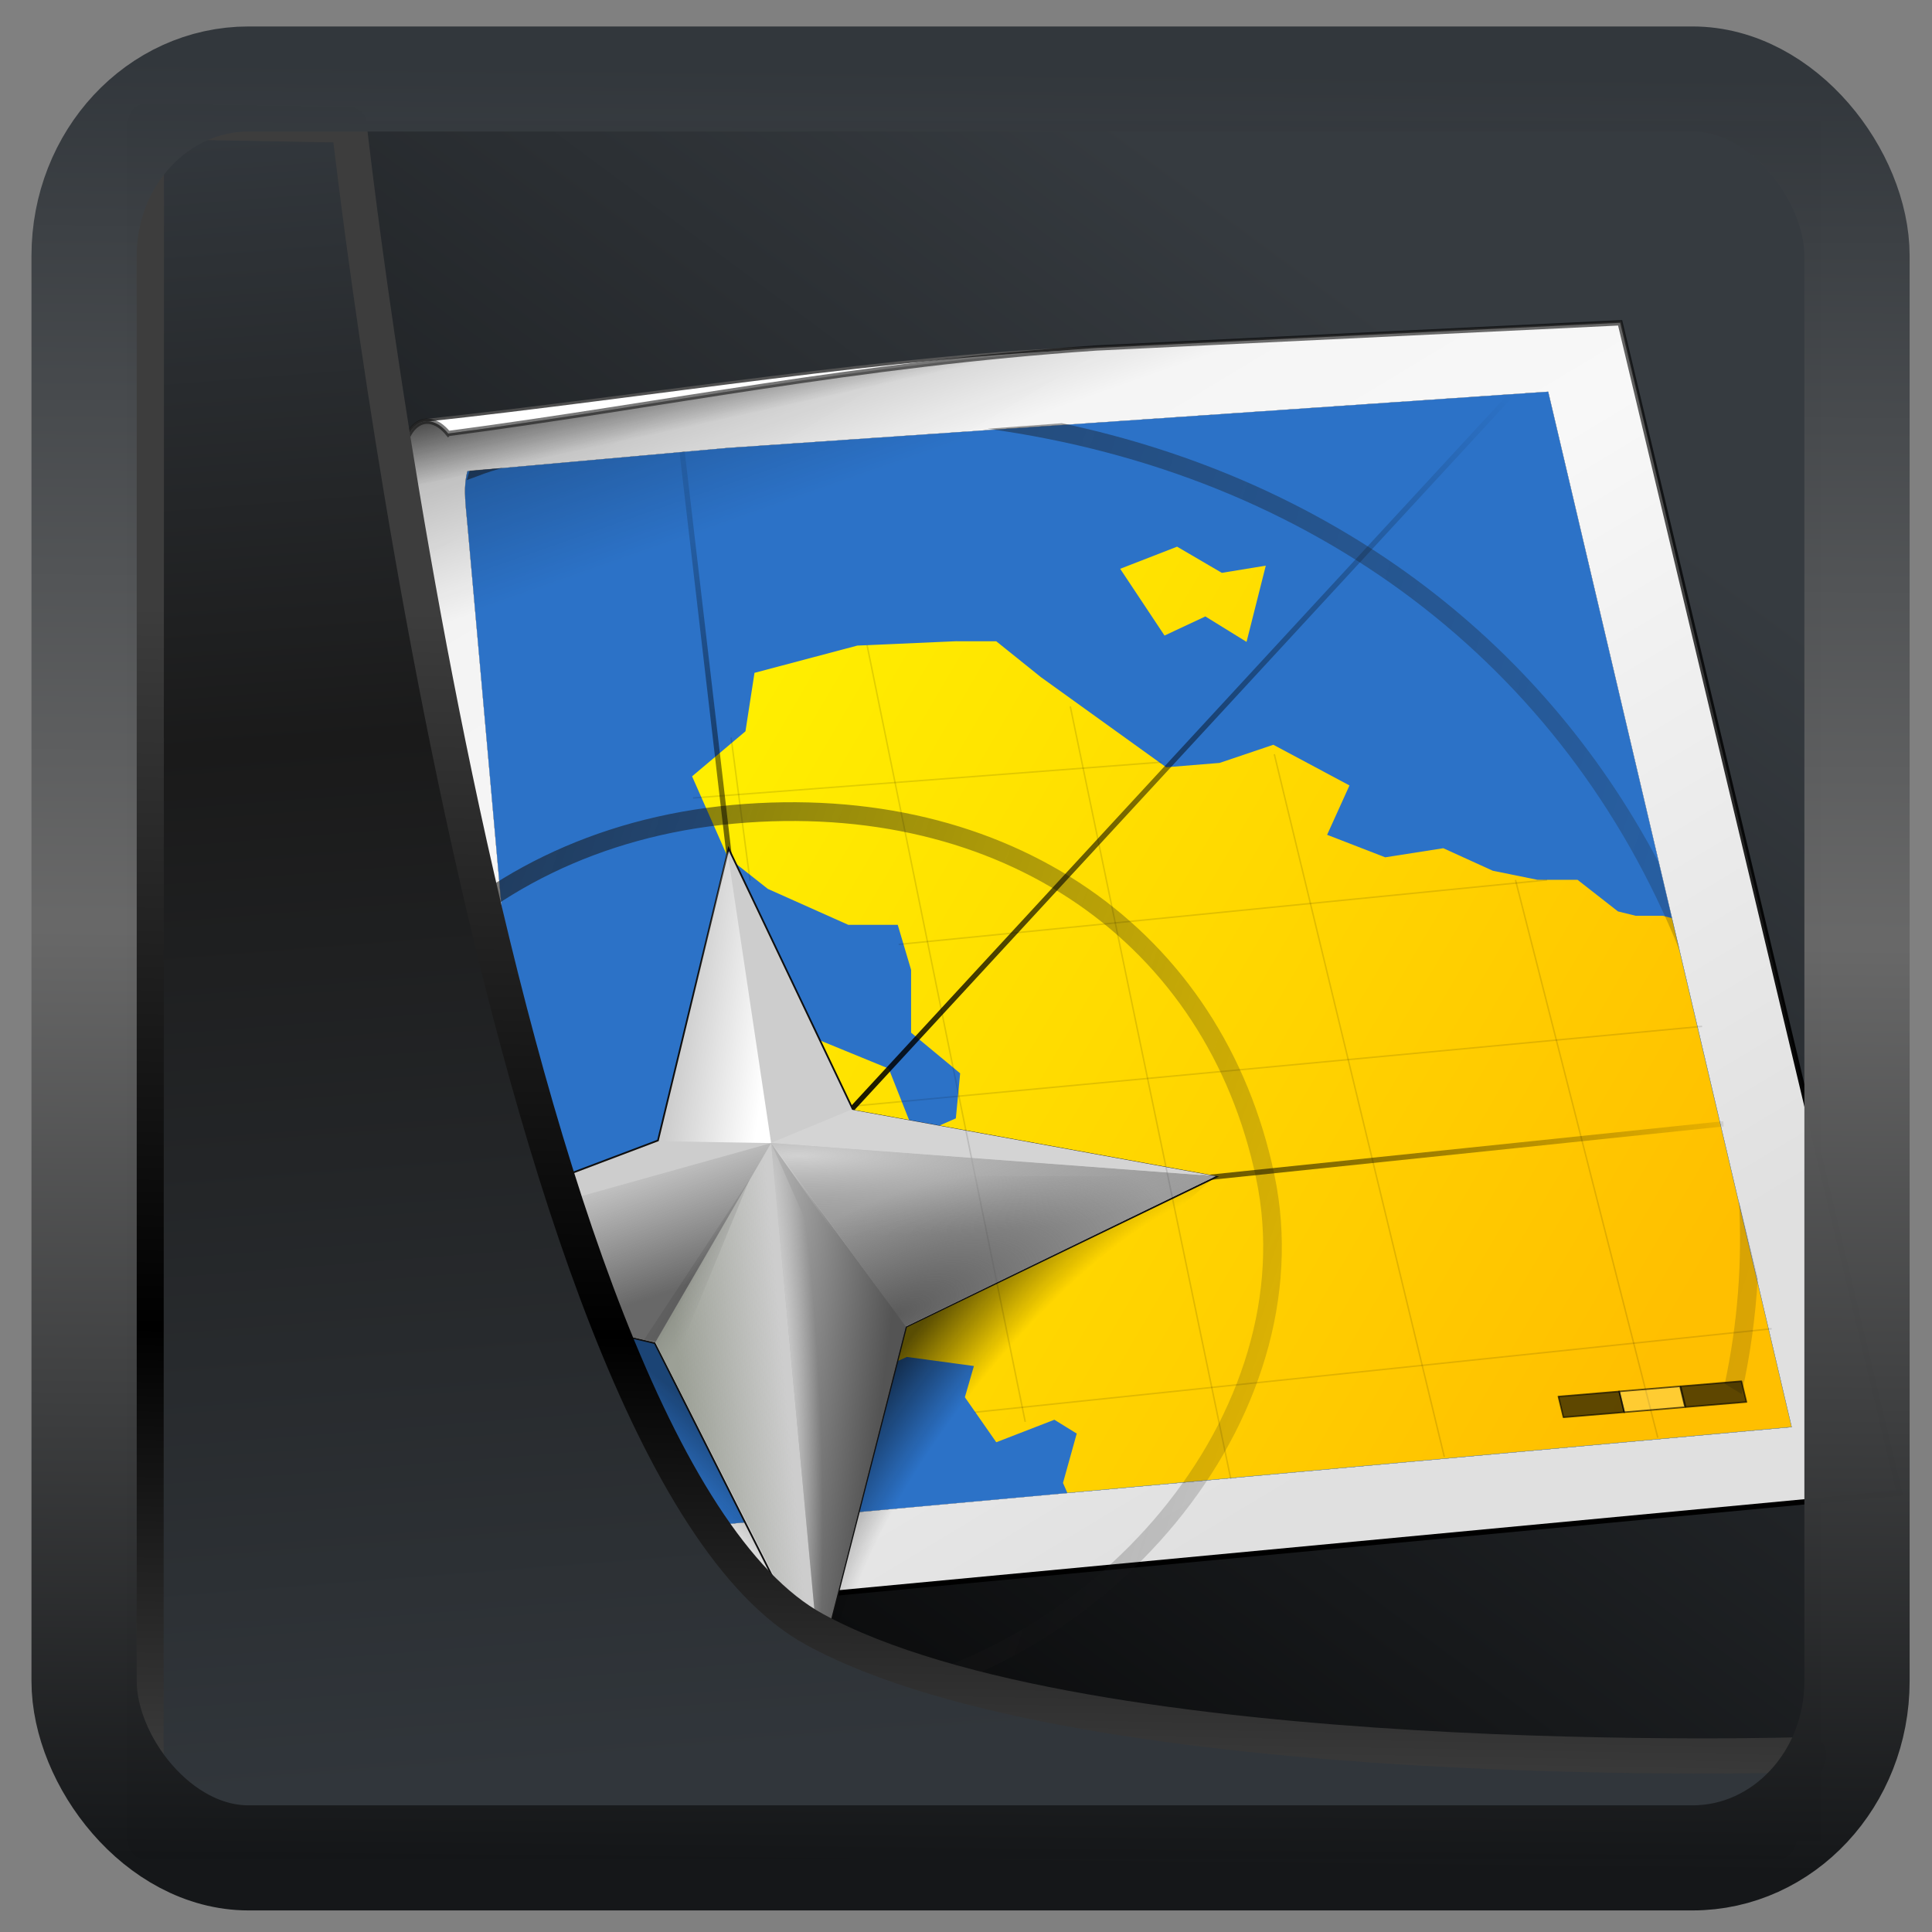 <?xml version="1.0" encoding="UTF-8" standalone="no"?>
<!-- Created with Inkscape (http://www.inkscape.org/) -->

<svg
  width="48"
  height="48"
  version="1.1"
  viewBox="0 0 48 48"
  id="svg22"
  xmlns:xlink="http://www.w3.org/1999/xlink"
  xmlns="http://www.w3.org/2000/svg"
  xmlns:svg="http://www.w3.org/2000/svg">
 <rect x="0" y="0" width="48" height="48" fill="#808080" stroke="none"/>
 <defs
   id="defs12">
  <linearGradient
    id="linearGradient917">
   <stop
     style="stop-color:#000000;stop-opacity:0.996"
     offset="0"
     id="stop913" />
   <stop
     style="stop-color:#353a3f;stop-opacity:0.996"
     offset="1"
     id="stop915" />
  </linearGradient>
  <linearGradient
    id="linearGradient1005-3-3"
    x1="5.253"
    x2="9.382"
    y1="15.383"
    y2="2.942"
    gradientTransform="matrix(1,0,0,1,1.632,-0.617)"
    gradientUnits="userSpaceOnUse">
   <stop
     stop-color="#fa8200"
     offset="0"
     id="stop2" />
   <stop
     stop-color="#ff9600"
     offset=".37"
     id="stop4" />
   <stop
     stop-color="#ffb400"
     offset="1"
     id="stop6" />
  </linearGradient>
  <filter
    id="filter4014"
    x="-0.062"
    y="-0.058"
    width="1.125"
    height="1.115"
    color-interpolation-filters="sRGB">
   <feGaussianBlur
     stdDeviation="1.094"
     id="feGaussianBlur9" />
  </filter>
  <linearGradient
    xlink:href="#linearGradient3487"
    id="linearGradient3403"
    gradientUnits="userSpaceOnUse"
    x1="6.949"
    y1="4.555"
    x2="11.215"
    y2="59.052" />
  <linearGradient
    id="linearGradient3487">
   <stop
     style="stop-color:#32373c;stop-opacity:1"
     offset="0"
     id="stop3481" />
   <stop
     id="stop3483"
     offset="0.368"
     style="stop-color:#1a1a1a;stop-opacity:1" />
   <stop
     style="stop-color:#31363b;stop-opacity:1"
     offset="1"
     id="stop3485" />
  </linearGradient>
  <linearGradient
    xlink:href="#linearGradient20604"
    id="linearGradient20558"
    gradientUnits="userSpaceOnUse"
    x1="25.802"
    y1="20.374"
    x2="25.111"
    y2="58.913" />
  <linearGradient
    id="linearGradient20604">
   <stop
     id="stop20598"
     offset="0"
     style="stop-color:#3d3d3d;stop-opacity:1" />
   <stop
     style="stop-color:#000000;stop-opacity:1"
     offset="0.618"
     id="stop20600" />
   <stop
     id="stop20602"
     offset="1"
     style="stop-color:#3d3d3d;stop-opacity:1" />
  </linearGradient>
  <linearGradient
    gradientTransform="translate(0.361,-0.13)"
    xlink:href="#linearGradient4555"
    id="linearGradient4557"
    x1="43.5"
    y1="64.012"
    x2="44.142"
    y2="0.306"
    gradientUnits="userSpaceOnUse" />
  <linearGradient
    id="linearGradient4555">
   <stop
     style="stop-color:#141618;stop-opacity:1"
     offset="0"
     id="stop4551" />
   <stop
     id="stop4559"
     offset="0.518"
     style="stop-color:#686868;stop-opacity:1" />
   <stop
     style="stop-color:#31363b;stop-opacity:1"
     offset="1"
     id="stop4553" />
  </linearGradient>
  <filter
    style="color-interpolation-filters:sRGB"
    id="filter4601"
    x="-0.03"
    width="1.059"
    y="-0.03"
    height="1.059">
   <feGaussianBlur
     stdDeviation="2.968848e-05"
     id="feGaussianBlur4603" />
  </filter>
  <linearGradient
    xlink:href="#linearGradient917"
    id="linearGradient919"
    x1="7.401"
    y1="41.743"
    x2="33.063"
    y2="7.107"
    gradientUnits="userSpaceOnUse" />
  <linearGradient
    xlink:href="#linearGradient2995"
    id="linearGradient3745"
    gradientUnits="userSpaceOnUse"
    gradientTransform="matrix(1,0.126,0,1,-102.628,7.338)"
    x1="-117.115"
    y1="124.407"
    x2="-0.161"
    y2="124.407" />
  <linearGradient
    id="linearGradient2995">
   <stop
     style="stop-color:#4b4b4b;stop-opacity:1;"
     offset="0"
     id="stop2997" />
   <stop
     style="stop-color:#676767;stop-opacity:1;"
     offset="1"
     id="stop2999" />
  </linearGradient>
  <linearGradient
    xlink:href="#linearGradient2866"
    id="linearGradient3740"
    gradientUnits="userSpaceOnUse"
    x1="-214.734"
    y1="61.74"
    x2="-152.392"
    y2="165.793" />
  <linearGradient
    id="linearGradient2866">
   <stop
     id="stop2868"
     offset="0"
     style="stop-color:#efefef;stop-opacity:1;" />
   <stop
     style="stop-color:#f8f8f8;stop-opacity:1;"
     offset="0.5"
     id="stop2874" />
   <stop
     id="stop2870"
     offset="1"
     style="stop-color:#e0e0e0;stop-opacity:1;" />
  </linearGradient>
  <linearGradient
    xlink:href="#linearGradient2987"
    id="linearGradient3742"
    gradientUnits="userSpaceOnUse"
    gradientTransform="matrix(1,0.126,0,1,-102.628,7.338)"
    x1="-56.632"
    y1="146.441"
    x2="-106.683"
    y2="1.103" />
  <linearGradient
    id="linearGradient2987">
   <stop
     style="stop-color:black;stop-opacity:1;"
     offset="0"
     id="stop2989" />
   <stop
     style="stop-color:black;stop-opacity:0;"
     offset="1"
     id="stop2991" />
  </linearGradient>
  <linearGradient
    xlink:href="#linearGradient2979"
    id="linearGradient3737"
    gradientUnits="userSpaceOnUse"
    gradientTransform="matrix(1,0.126,0,1,-102.628,7.338)"
    x1="-111.126"
    y1="123.444"
    x2="172.671"
    y2="157.157" />
  <linearGradient
    id="linearGradient2979">
   <stop
     style="stop-color:white;stop-opacity:1;"
     offset="0"
     id="stop2981" />
   <stop
     style="stop-color:white;stop-opacity:0;"
     offset="1"
     id="stop2983" />
  </linearGradient>
  <linearGradient
    xlink:href="#linearGradient3020"
    id="linearGradient3734"
    gradientUnits="userSpaceOnUse"
    x1="-212.589"
    y1="75.939"
    x2="-210.876"
    y2="83.824" />
  <linearGradient
    id="linearGradient3020">
   <stop
     style="stop-color:#111;stop-opacity:1;"
     offset="0"
     id="stop3022" />
   <stop
     style="stop-color:#111;stop-opacity:0;"
     offset="1"
     id="stop3024" />
  </linearGradient>
  <linearGradient
    xlink:href="#linearGradient3243"
    id="linearGradient3730"
    gradientUnits="userSpaceOnUse"
    gradientTransform="matrix(0.984,0,0,0.984,0,-7.143)"
    x1="-216.491"
    y1="85.027"
    x2="-112.975"
    y2="146.009" />
  <linearGradient
    id="linearGradient3243">
   <stop
     style="stop-color:yellow;stop-opacity:1;"
     offset="0"
     id="stop3245" />
   <stop
     style="stop-color:#ffbf00;stop-opacity:1;"
     offset="1"
     id="stop3247" />
  </linearGradient>
  <linearGradient
    xlink:href="#linearGradient2935"
    id="linearGradient3727"
    gradientUnits="userSpaceOnUse"
    gradientTransform="matrix(1.18,0.125,-0.059,1.187,-436.806,-45.563)"
    x1="136.783"
    y1="123.002"
    x2="265.988"
    y2="158.501" />
  <linearGradient
    id="linearGradient2935">
   <stop
     style="stop-color:#181818;stop-opacity:1;"
     offset="0"
     id="stop2937" />
   <stop
     style="stop-color:#181818;stop-opacity:0;"
     offset="1"
     id="stop2939" />
  </linearGradient>
  <linearGradient
    xlink:href="#linearGradient2987"
    id="linearGradient3724"
    gradientUnits="userSpaceOnUse"
    gradientTransform="translate(5.96,-6.31)"
    x1="-193.562"
    y1="146.25"
    x2="-200.088"
    y2="83.825" />
  <linearGradient
    xlink:href="#linearGradient2987"
    id="linearGradient3721"
    gradientUnits="userSpaceOnUse"
    gradientTransform="translate(4.557,-5.96)"
    x1="-193.562"
    y1="146.25"
    x2="-113.723"
    y2="137.984" />
  <radialGradient
    xlink:href="#linearGradient3396"
    id="radialGradient3718"
    gradientUnits="userSpaceOnUse"
    gradientTransform="matrix(0.732,0.579,-1.807,2.286,272.65,-128.648)"
    cx="-180.543"
    cy="171.752"
    fx="-174.055"
    fy="171.863"
    r="13.297" />
  <linearGradient
    id="linearGradient3396">
   <stop
     id="stop3398"
     offset="0"
     style="stop-color:#040404;stop-opacity:0;" />
   <stop
     style="stop-color:#040404;stop-opacity:0;"
     offset="0.65"
     id="stop3402" />
   <stop
     id="stop3400"
     offset="1"
     style="stop-color:#040404;stop-opacity:1;" />
  </linearGradient>
  <linearGradient
    xlink:href="#linearGradient2987"
    id="linearGradient3715"
    gradientUnits="userSpaceOnUse"
    gradientTransform="translate(4.557,-5.96)"
    x1="-193.562"
    y1="146.25"
    x2="-138.479"
    y2="82.639" />
  <radialGradient
    xlink:href="#linearGradient3396"
    id="radialGradient3710"
    gradientUnits="userSpaceOnUse"
    gradientTransform="matrix(-0.504,0.662,2.318,1.766,-696.145,-20.963)"
    cx="-180.543"
    cy="171.752"
    fx="-174.055"
    fy="171.863"
    r="13.297" />
  <linearGradient
    xlink:href="#linearGradient3630"
    id="linearGradient3707"
    gradientUnits="userSpaceOnUse"
    x1="-197.688"
    y1="154.465"
    x2="-189.48"
    y2="153.72" />
  <linearGradient
    id="linearGradient3630">
   <stop
     style="stop-color:#9ca096;stop-opacity:1;"
     offset="0"
     id="stop3632" />
   <stop
     style="stop-color:#9ca096;stop-opacity:0;"
     offset="1"
     id="stop3634" />
  </linearGradient>
  <linearGradient
    xlink:href="#linearGradient2979"
    id="linearGradient3703"
    gradientUnits="userSpaceOnUse"
    x1="-191.011"
    y1="131.611"
    x2="-198.023"
    y2="130.56" />
  <linearGradient
    xlink:href="#linearGradient3622"
    id="linearGradient3700"
    gradientUnits="userSpaceOnUse"
    x1="-207.73"
    y1="151.196"
    x2="-210.99"
    y2="141.259" />
  <linearGradient
    id="linearGradient3622">
   <stop
     style="stop-color:#686868;stop-opacity:1;"
     offset="0"
     id="stop3624" />
   <stop
     style="stop-color:#686868;stop-opacity:0;"
     offset="1"
     id="stop3626" />
  </linearGradient>
  <linearGradient
    xlink:href="#linearGradient2935"
    id="linearGradient3688"
    gradientUnits="userSpaceOnUse"
    gradientTransform="matrix(2.212,0.235,-0.11,2.226,-647.26,-222.144)"
    x1="136.783"
    y1="123.002"
    x2="265.988"
    y2="158.501" />
  <radialGradient
    xlink:href="#linearGradient2888"
    id="radialGradient2894"
    cx="-181.42"
    cy="159.111"
    fx="-181.42"
    fy="159.111"
    r="16.293"
    gradientTransform="matrix(1.303,-0.539,0.211,0.503,21.887,-27.756)"
    gradientUnits="userSpaceOnUse" />
  <linearGradient
    id="linearGradient2888">
   <stop
     style="stop-color:#5b5b5b;stop-opacity:1;"
     offset="0"
     id="stop2890" />
   <stop
     style="stop-color:#5b5b5b;stop-opacity:0;"
     offset="1"
     id="stop2892" />
  </linearGradient>
  <linearGradient
    xlink:href="#linearGradient3650"
    id="linearGradient3682"
    gradientUnits="userSpaceOnUse"
    x1="-181.021"
    y1="150.43"
    x2="-191.346"
    y2="149.097" />
  <linearGradient
    id="linearGradient3650">
   <stop
     style="stop-color:#545454;stop-opacity:1;"
     offset="0"
     id="stop3652" />
   <stop
     style="stop-color:#b1b1b1;stop-opacity:1;"
     offset="1"
     id="stop3654" />
  </linearGradient>
  <radialGradient
    xlink:href="#linearGradient3670"
    id="radialGradient3679"
    gradientUnits="userSpaceOnUse"
    gradientTransform="matrix(2.357,0.006,0,0.39,255.965,88.512)"
    cx="-188.685"
    cy="127.572"
    fx="-188.5"
    fy="128.641"
    r="17.433" />
  <linearGradient
    id="linearGradient3670">
   <stop
     style="stop-color:#e8e8e8;stop-opacity:1;"
     offset="0"
     id="stop3672" />
   <stop
     style="stop-color:#969696;stop-opacity:0;"
     offset="1"
     id="stop3674" />
  </linearGradient>
  <linearGradient
    xlink:href="#linearGradient2987"
    id="linearGradient3648"
    x1="-198.056"
    y1="149.183"
    x2="-196.285"
    y2="150.366"
    gradientUnits="userSpaceOnUse" />
  <radialGradient
    xlink:href="#linearGradient2979"
    id="radialGradient2885"
    cx="-193.253"
    cy="156.116"
    fx="-193.253"
    fy="156.116"
    r="5.281"
    gradientTransform="matrix(0.862,-0.02,0.145,6.111,-47.085,-796.387)"
    gradientUnits="userSpaceOnUse" />
  <linearGradient
    xlink:href="#linearGradient2987"
    id="linearGradient2884"
    x1="-224.773"
    y1="57.706"
    x2="-211.834"
    y2="94.691"
    gradientUnits="userSpaceOnUse" />
 </defs>
 <rect
   style="display:inline;fill:url(#linearGradient919);fill-opacity:1;fill-rule:evenodd;stroke:none;stroke-width:0.928;stroke-linejoin:round;stroke-miterlimit:7.8"
   id="rect1192"
   width="42.085"
   height="42.712"
   x="3.163"
   y="3.018"
   ry="0" />
 <g
   id="g3784"
   transform="matrix(0.317,0,0,0.319,79.536,-15.164)">
  <path
    id="path2945"
    d="m -217.593,80.28 c 17.596,-1.889 37.198,-5.138 52.616,-5.642 l 41.051,-1.96 20.882,89.642 -109.977,11.88 -6.367,-88.667 c -0.351,-2.4 0.154,-5.003 1.795,-5.252 z"
    style="fill:#ffffff;fill-opacity:1;fill-rule:evenodd;stroke:url(#linearGradient3745);stroke-width:0.213;stroke-linecap:butt;stroke-linejoin:miter;stroke-miterlimit:4;stroke-dasharray:none;stroke-opacity:1" />
  <path
    style="fill:url(#linearGradient3740);fill-opacity:1;fill-rule:evenodd;stroke:url(#linearGradient3742);stroke-width:0.411;stroke-linecap:butt;stroke-linejoin:miter;stroke-miterlimit:4;stroke-dasharray:none;stroke-opacity:1"
    d="m -215.774,81.301 c 16.933,-2.221 31.948,-5.39 50.798,-6.663 l 41.051,-1.96 2.892,12.049 18.981,79.081 -96.315,9.019 -14.654,1.372 -0.997,-13.88 -5.37,-74.786 c -0.501,-4.901 1.857,-6.376 3.613,-4.231 z"
    id="path2947" />
  <path
    id="path2949"
    d="m -207.168,167.427 96.682,-8.749 -19.081,-80.632 -64.299,4.38 -20.395,1.811 c -0.379,1.36 -0.098,2.895 0.021,4.409 z"
    style="fill:url(#linearGradient3737);fill-opacity:1;fill-rule:evenodd;stroke:#000000;stroke-width:0.014;stroke-linecap:butt;stroke-linejoin:miter;stroke-miterlimit:4;stroke-dasharray:none;stroke-opacity:1" />
  <path
    id="path3018"
    d="m -215.774,81.301 c 16.933,-2.221 31.948,-5.39 50.798,-6.663 l -54.411,10.894 c -0.501,-4.901 1.857,-6.376 3.613,-4.231 z"
    style="fill:url(#linearGradient3734);fill-opacity:1;fill-rule:evenodd;stroke:none;stroke-width:0.409;stroke-linecap:butt;stroke-linejoin:miter;stroke-miterlimit:4;stroke-dasharray:none;stroke-opacity:1" />
  <path
    style="fill:#2c72c7;fill-opacity:1;fill-rule:evenodd;stroke:none;stroke-width:0.014;stroke-linecap:butt;stroke-linejoin:miter;stroke-miterlimit:4;stroke-dasharray:none;stroke-opacity:1"
    d="m -207.168,167.427 96.682,-8.749 -19.081,-80.632 -64.299,4.38 -20.395,1.811 c -0.379,1.36 -0.098,2.895 0.021,4.409 z"
    id="path3065" />
  <path
    style="fill:url(#linearGradient3730);fill-opacity:1;fill-rule:evenodd;stroke:none;stroke-width:1px;stroke-linecap:butt;stroke-linejoin:miter;stroke-opacity:1"
    d="m -158.649,90.113 -4.46,1.723 3.476,5.199 3.199,-1.489 3.23,1.982 1.507,-5.937 -3.446,0.56 z m -17.339,7.365 -7.721,0.338 -8.06,2.123 -0.708,4.553 -4.184,3.507 2.799,6.306 3.138,2.461 6.306,2.799 h 3.876 l 1.046,3.507 v 4.891 l 3.845,3.168 -0.338,3.507 -3.168,1.384 -2.092,-5.26 -5.968,-2.43 -3.845,4.184 2.799,3.168 5.599,3.168 4.922,3.845 -4.214,4.922 -3.845,2.092 2.092,5.26 3.876,-1.753 5.26,0.708 -0.708,2.43 2.461,3.507 4.553,-1.753 1.753,1.077 -1.077,3.845 0.338,0.769 56.755,-5.137 -9.382,-39.621 -0.708,-0.185 h -2.123 l -1.384,-0.338 -3.168,-2.461 h -3.138 l -3.507,-0.708 -3.876,-1.753 -4.553,0.708 -4.553,-1.753 1.753,-3.845 -5.968,-3.168 -4.214,1.415 -4.184,0.338 -9.813,-7.014 -3.507,-2.799 z"
    id="path3032" />
  <path
    id="path2928"
    d="m -151.736,139.186 c 3.894,18.446 -12.775,38.489 -34.061,41.161 -20.396,2.56 -41.015,-14.103 -42.004,-32.703 -0.989,-18.6 12.955,-34.756 34.36,-36.686 21.404,-1.93 37.759,9.533 41.705,28.228 z"
    style="fill:none;fill-opacity:1;fill-rule:nonzero;stroke:url(#linearGradient3727);stroke-width:1.461;stroke-linecap:round;stroke-linejoin:round;stroke-miterlimit:4;stroke-dasharray:none;stroke-dashoffset:4;stroke-opacity:1" />
  <path
    id="path3261"
    d="m -190.372,143.038 -7.072,-60.331"
    style="fill:none;fill-opacity:0.75;fill-rule:evenodd;stroke:url(#linearGradient3724);stroke-width:0.411;stroke-linecap:butt;stroke-linejoin:miter;stroke-miterlimit:4;stroke-dasharray:none;stroke-opacity:1" />
  <path
    id="path3263"
    d="m -221.026,145.868 c 0.992,0 105.199,-10.805 105.199,-10.805"
    style="fill:none;fill-opacity:0.75;fill-rule:evenodd;stroke:url(#linearGradient3721);stroke-width:0.411;stroke-linecap:butt;stroke-linejoin:miter;stroke-miterlimit:4;stroke-dasharray:none;stroke-opacity:1" />
  <path
    id="path3373"
    d="m -155.585,139.099 -25.005,10.732 -6.06,27.67 13.944,-22.267 -0.694,-0.475 z"
    style="opacity:0.664;fill:url(#radialGradient3718);fill-opacity:1;fill-rule:evenodd;stroke:none;stroke-width:1px;stroke-linecap:butt;stroke-linejoin:miter;stroke-opacity:1" />
  <path
    id="path3265"
    d="m -192.022,142.397 59.532,-64.1"
    style="fill:none;fill-opacity:0.75;fill-rule:evenodd;stroke:url(#linearGradient3715);stroke-width:0.411;stroke-linecap:butt;stroke-linejoin:miter;stroke-miterlimit:4;stroke-dasharray:none;stroke-opacity:1" />
  <path
    id="path3365"
    d="m -189.887,134.227 72.385,-6.755"
    style="opacity:0.119;fill:none;fill-opacity:0.75;fill-rule:evenodd;stroke:#000000;stroke-width:0.115;stroke-linecap:butt;stroke-linejoin:miter;stroke-miterlimit:4;stroke-dasharray:none;stroke-opacity:1" />
  <path
    style="opacity:0.422;fill:url(#radialGradient3710);fill-opacity:1;fill-rule:evenodd;stroke:none;stroke-width:1px;stroke-linecap:butt;stroke-linejoin:miter;stroke-opacity:1"
    d="m -214.806,148.042 15.924,2.895 9.815,19.994 -2.248,0.108 -13.937,-12.975 0.56,-0.626 -9.663,-4.32 z"
    id="path3441" />
  <path
    id="path2011"
    d="m -225.382,146.146 25.798,5.996 12.852,25.359 6.851,-26.635 24.305,-11.673 -28.433,-5.152 -9.79,-20.419 -5.535,22.737 z"
    style="fill:#cdcdcd;fill-opacity:1;fill-rule:evenodd;stroke:#0f0f0f;stroke-width:0.135;stroke-linecap:butt;stroke-linejoin:miter;stroke-miterlimit:4;stroke-dasharray:none;stroke-opacity:1" />
  <path
    id="path2898"
    d="m -199.557,152.082 9.09,-15.521 3.792,40.629 z"
    style="fill:url(#linearGradient3707);fill-opacity:1;fill-rule:evenodd;stroke:none;stroke-width:1px;stroke-linecap:butt;stroke-linejoin:miter;stroke-opacity:1" />
  <path
    id="path2920"
    d="m -179.905,150.853 -10.568,-14.305 34.866,2.591 z"
    style="fill:#9c9c9c;fill-opacity:1;fill-rule:evenodd;stroke:none;stroke-width:1px;stroke-linecap:butt;stroke-linejoin:miter;stroke-opacity:1" />
  <path
    id="path2926"
    d="m -190.465,136.564 -3.421,-22.702 -5.364,22.555 z"
    style="fill:url(#linearGradient3703);fill-opacity:1;fill-rule:evenodd;stroke:none;stroke-width:1px;stroke-linecap:butt;stroke-linejoin:miter;stroke-opacity:1" />
  <path
    style="fill:url(#linearGradient3700);fill-opacity:1;fill-rule:evenodd;stroke:none;stroke-width:1px;stroke-linecap:butt;stroke-linejoin:miter;stroke-opacity:1"
    d="m -199.55,152.104 9.082,-15.543 -34.525,9.584 z"
    id="path2933" />
  <path
    style="fill:#d4d4d4;fill-opacity:1;fill-rule:evenodd;stroke:none;stroke-width:1px;stroke-linecap:butt;stroke-linejoin:miter;stroke-opacity:1"
    d="m -184.18,133.96 -6.294,2.587 34.866,2.591 z"
    id="path2943" />
  <path
    id="path3353"
    d="M -120.972,159.512 -132.127,116.069"
    style="opacity:0.119;fill:none;fill-opacity:0.75;fill-rule:evenodd;stroke:#000000;stroke-width:0.115;stroke-linecap:butt;stroke-linejoin:miter;stroke-miterlimit:4;stroke-dasharray:none;stroke-opacity:1" />
  <path
    id="path3355"
    d="m -137.705,160.999 -13.324,-54.722"
    style="opacity:0.119;fill:none;fill-opacity:0.75;fill-rule:evenodd;stroke:#000000;stroke-width:0.115;stroke-linecap:butt;stroke-linejoin:miter;stroke-miterlimit:4;stroke-dasharray:none;stroke-opacity:1" />
  <path
    id="path3357"
    d="M -154.438,162.735 -167.018,102.558"
    style="opacity:0.119;fill:none;fill-opacity:0.75;fill-rule:evenodd;stroke:#000000;stroke-width:0.115;stroke-linecap:butt;stroke-linejoin:miter;stroke-miterlimit:4;stroke-dasharray:none;stroke-opacity:1" />
  <path
    id="path3359"
    d="M -170.551,158.273 -182.945,97.787"
    style="opacity:0.119;fill:none;fill-opacity:0.75;fill-rule:evenodd;stroke:#000000;stroke-width:0.115;stroke-linecap:butt;stroke-linejoin:miter;stroke-miterlimit:4;stroke-dasharray:none;stroke-opacity:1" />
  <path
    id="path3361"
    d="m -193.605,104.975 1.487,11.155"
    style="opacity:0.119;fill:none;fill-opacity:0.75;fill-rule:evenodd;stroke:#000000;stroke-width:0.115;stroke-linecap:butt;stroke-linejoin:miter;stroke-miterlimit:4;stroke-dasharray:none;stroke-opacity:1" />
  <path
    style="opacity:0.119;fill:none;fill-opacity:0.75;fill-rule:evenodd;stroke:#000000;stroke-width:0.115;stroke-linecap:butt;stroke-linejoin:miter;stroke-miterlimit:4;stroke-dasharray:none;stroke-opacity:1"
    d="m -174.517,157.529 62.469,-6.507"
    id="path3363" />
  <path
    style="opacity:0.119;fill:none;fill-opacity:0.75;fill-rule:evenodd;stroke:#000000;stroke-width:0.115;stroke-linecap:butt;stroke-linejoin:miter;stroke-miterlimit:4;stroke-dasharray:none;stroke-opacity:1"
    d="m -180.467,121.089 50.818,-5.02"
    id="path3367" />
  <path
    id="path3369"
    d="m -196.58,109.685 36.688,-2.789"
    style="opacity:0.119;fill:none;fill-opacity:0.75;fill-rule:evenodd;stroke:#000000;stroke-width:0.115;stroke-linecap:butt;stroke-linejoin:miter;stroke-miterlimit:4;stroke-dasharray:none;stroke-opacity:1" />
  <path
    style="fill:url(#linearGradient3688);fill-opacity:1;fill-rule:nonzero;stroke:none;stroke-width:1.457;stroke-linecap:round;stroke-linejoin:round;stroke-miterlimit:4;stroke-dasharray:none;stroke-dashoffset:4;stroke-opacity:1"
    d="m -167.682,80.498 -5.814,0.431 c 25.581,3.508 45.215,18.375 54.233,40.636 l -1.661,-6.891 c -9.36,-17.62 -25.89,-29.789 -46.758,-34.176 z m -43.848,3.48 -2.568,0.214 -0.219,0.735 c 1.48,-0.529 1.247,-0.505 2.787,-0.95 z m 96.912,57.059 c 0.279,4.77 -0.096,9.569 -1.107,14.273 l 1.323,0.8 c 0.662,-2.977 1.089,-5.989 1.261,-9.013 z"
    id="path3584" />
  <path
    style="fill:url(#radialGradient2894);fill-opacity:1;fill-rule:evenodd;stroke:none;stroke-width:1px;stroke-linecap:butt;stroke-linejoin:miter;stroke-opacity:1"
    d="m -180.065,150.918 -8.441,-11.793 32.899,0.013 z"
    id="path3658" />
  <path
    style="fill:url(#linearGradient3682);fill-opacity:1;fill-rule:evenodd;stroke:none;stroke-width:1px;stroke-linecap:butt;stroke-linejoin:miter;stroke-opacity:1"
    d="m -179.905,150.853 -10.563,-14.292 3.792,40.629 z"
    id="path2916" />
  <path
    style="opacity:0.705;fill:url(#radialGradient3679);fill-opacity:1;fill-rule:evenodd;stroke:none;stroke-width:1px;stroke-linecap:butt;stroke-linejoin:miter;stroke-opacity:1"
    d="m -182.331,148.113 -8.142,-11.566 34.866,2.591 z"
    id="path3668" />
  <rect
    transform="matrix(-0.997,0.083,0.236,0.972,0,0)"
    style="opacity:0.631;fill:#000000;fill-opacity:1;fill-rule:nonzero;stroke:#000000;stroke-width:0.118;stroke-linecap:round;stroke-linejoin:round;stroke-miterlimit:4;stroke-dasharray:none;stroke-dashoffset:4;stroke-opacity:1"
    id="rect3564"
    width="4.781"
    height="1.668"
    x="159.12"
    y="146.808" />
  <rect
    y="146.808"
    x="154.342"
    height="1.668"
    width="4.781"
    id="rect3574"
    style="opacity:0.631;fill:#ffffff;fill-opacity:0.314;fill-rule:nonzero;stroke:#000000;stroke-width:0.118;stroke-linecap:round;stroke-linejoin:round;stroke-miterlimit:4;stroke-dasharray:none;stroke-dashoffset:4;stroke-opacity:1"
    transform="matrix(-0.997,0.083,0.236,0.972,0,0)" />
  <rect
    transform="matrix(-0.997,0.083,0.236,0.972,0,0)"
    style="opacity:0.631;fill:#000000;fill-opacity:1;fill-rule:nonzero;stroke:#000000;stroke-width:0.118;stroke-linecap:round;stroke-linejoin:round;stroke-miterlimit:4;stroke-dasharray:none;stroke-dashoffset:4;stroke-opacity:1"
    id="rect3576"
    width="4.781"
    height="1.668"
    x="149.513"
    y="146.808" />
  <path
    style="opacity:0.082;fill:url(#linearGradient3648);fill-opacity:1;fill-rule:evenodd;stroke:none;stroke-width:1px;stroke-linecap:butt;stroke-linejoin:miter;stroke-opacity:1"
    d="m -200.412,151.856 8.253,-12.446 -6.259,15.12 -1.097,-2.548 z"
    id="path3640" />
  <path
    id="path3638"
    d="m -199.951,151.878 6.873,-10.978 -6.303,11.471 -0.133,-0.39 z"
    style="opacity:0.082;fill:#000000;fill-opacity:0.208;fill-rule:evenodd;stroke:none;stroke-width:1px;stroke-linecap:butt;stroke-linejoin:miter;stroke-opacity:1" />
  <path
    id="path2883"
    d="m -184.299,150.295 -6.169,-13.734 3.792,40.629 z"
    style="fill:url(#radialGradient2885);fill-opacity:1;fill-rule:evenodd;stroke:none;stroke-width:1px;stroke-linecap:butt;stroke-linejoin:miter;stroke-opacity:1" />
  <path
    id="path2876"
    d="m -215.774,81.301 c 16.933,-2.221 31.948,-5.39 50.798,-6.663 l 41.051,-1.96 2.892,12.049 18.981,79.081 -96.315,9.019 -14.654,1.372 -0.997,-13.88 -5.37,-74.786 c -0.501,-4.901 1.857,-6.376 3.613,-4.231 z"
    style="opacity:0.75;fill:url(#linearGradient2884);fill-opacity:1;fill-rule:evenodd;stroke:none;stroke-width:0.411;stroke-linecap:butt;stroke-linejoin:miter;stroke-miterlimit:4;stroke-dasharray:none;stroke-opacity:1" />
 </g>
 <path
   style="display:inline;mix-blend-mode:normal;fill:url(#linearGradient3403);fill-opacity:1;stroke:url(#linearGradient20558);stroke-width:1.162;stroke-linecap:butt;stroke-linejoin:round;stroke-miterlimit:4;stroke-dasharray:none;stroke-opacity:1"
   d="M 4.704,3.981 4.691,60.802 H 58.595 l 1.022,-2.866 c 0,0 -23.875,0.766 -32.844,-4.14 C 16.258,48.042 11.401,4.098 11.401,4.098 Z"
   id="path1686"
   transform="matrix(0.752,0,0,0.752,0.1,0.025)" />
 <rect
   style="display:inline;fill:none;fill-opacity:1;stroke:url(#linearGradient4557);stroke-width:3.714;stroke-linejoin:round;stroke-miterlimit:7.8;stroke-dasharray:none;stroke-opacity:0.995"
   id="rect4539"
   width="62.567"
   height="62.867"
   x="1.032"
   y="0.596"
   ry="6.245"
   rx="5.803"
   transform="matrix(0.704,0,0,0.703,1.363,1.544)" />
</svg>
